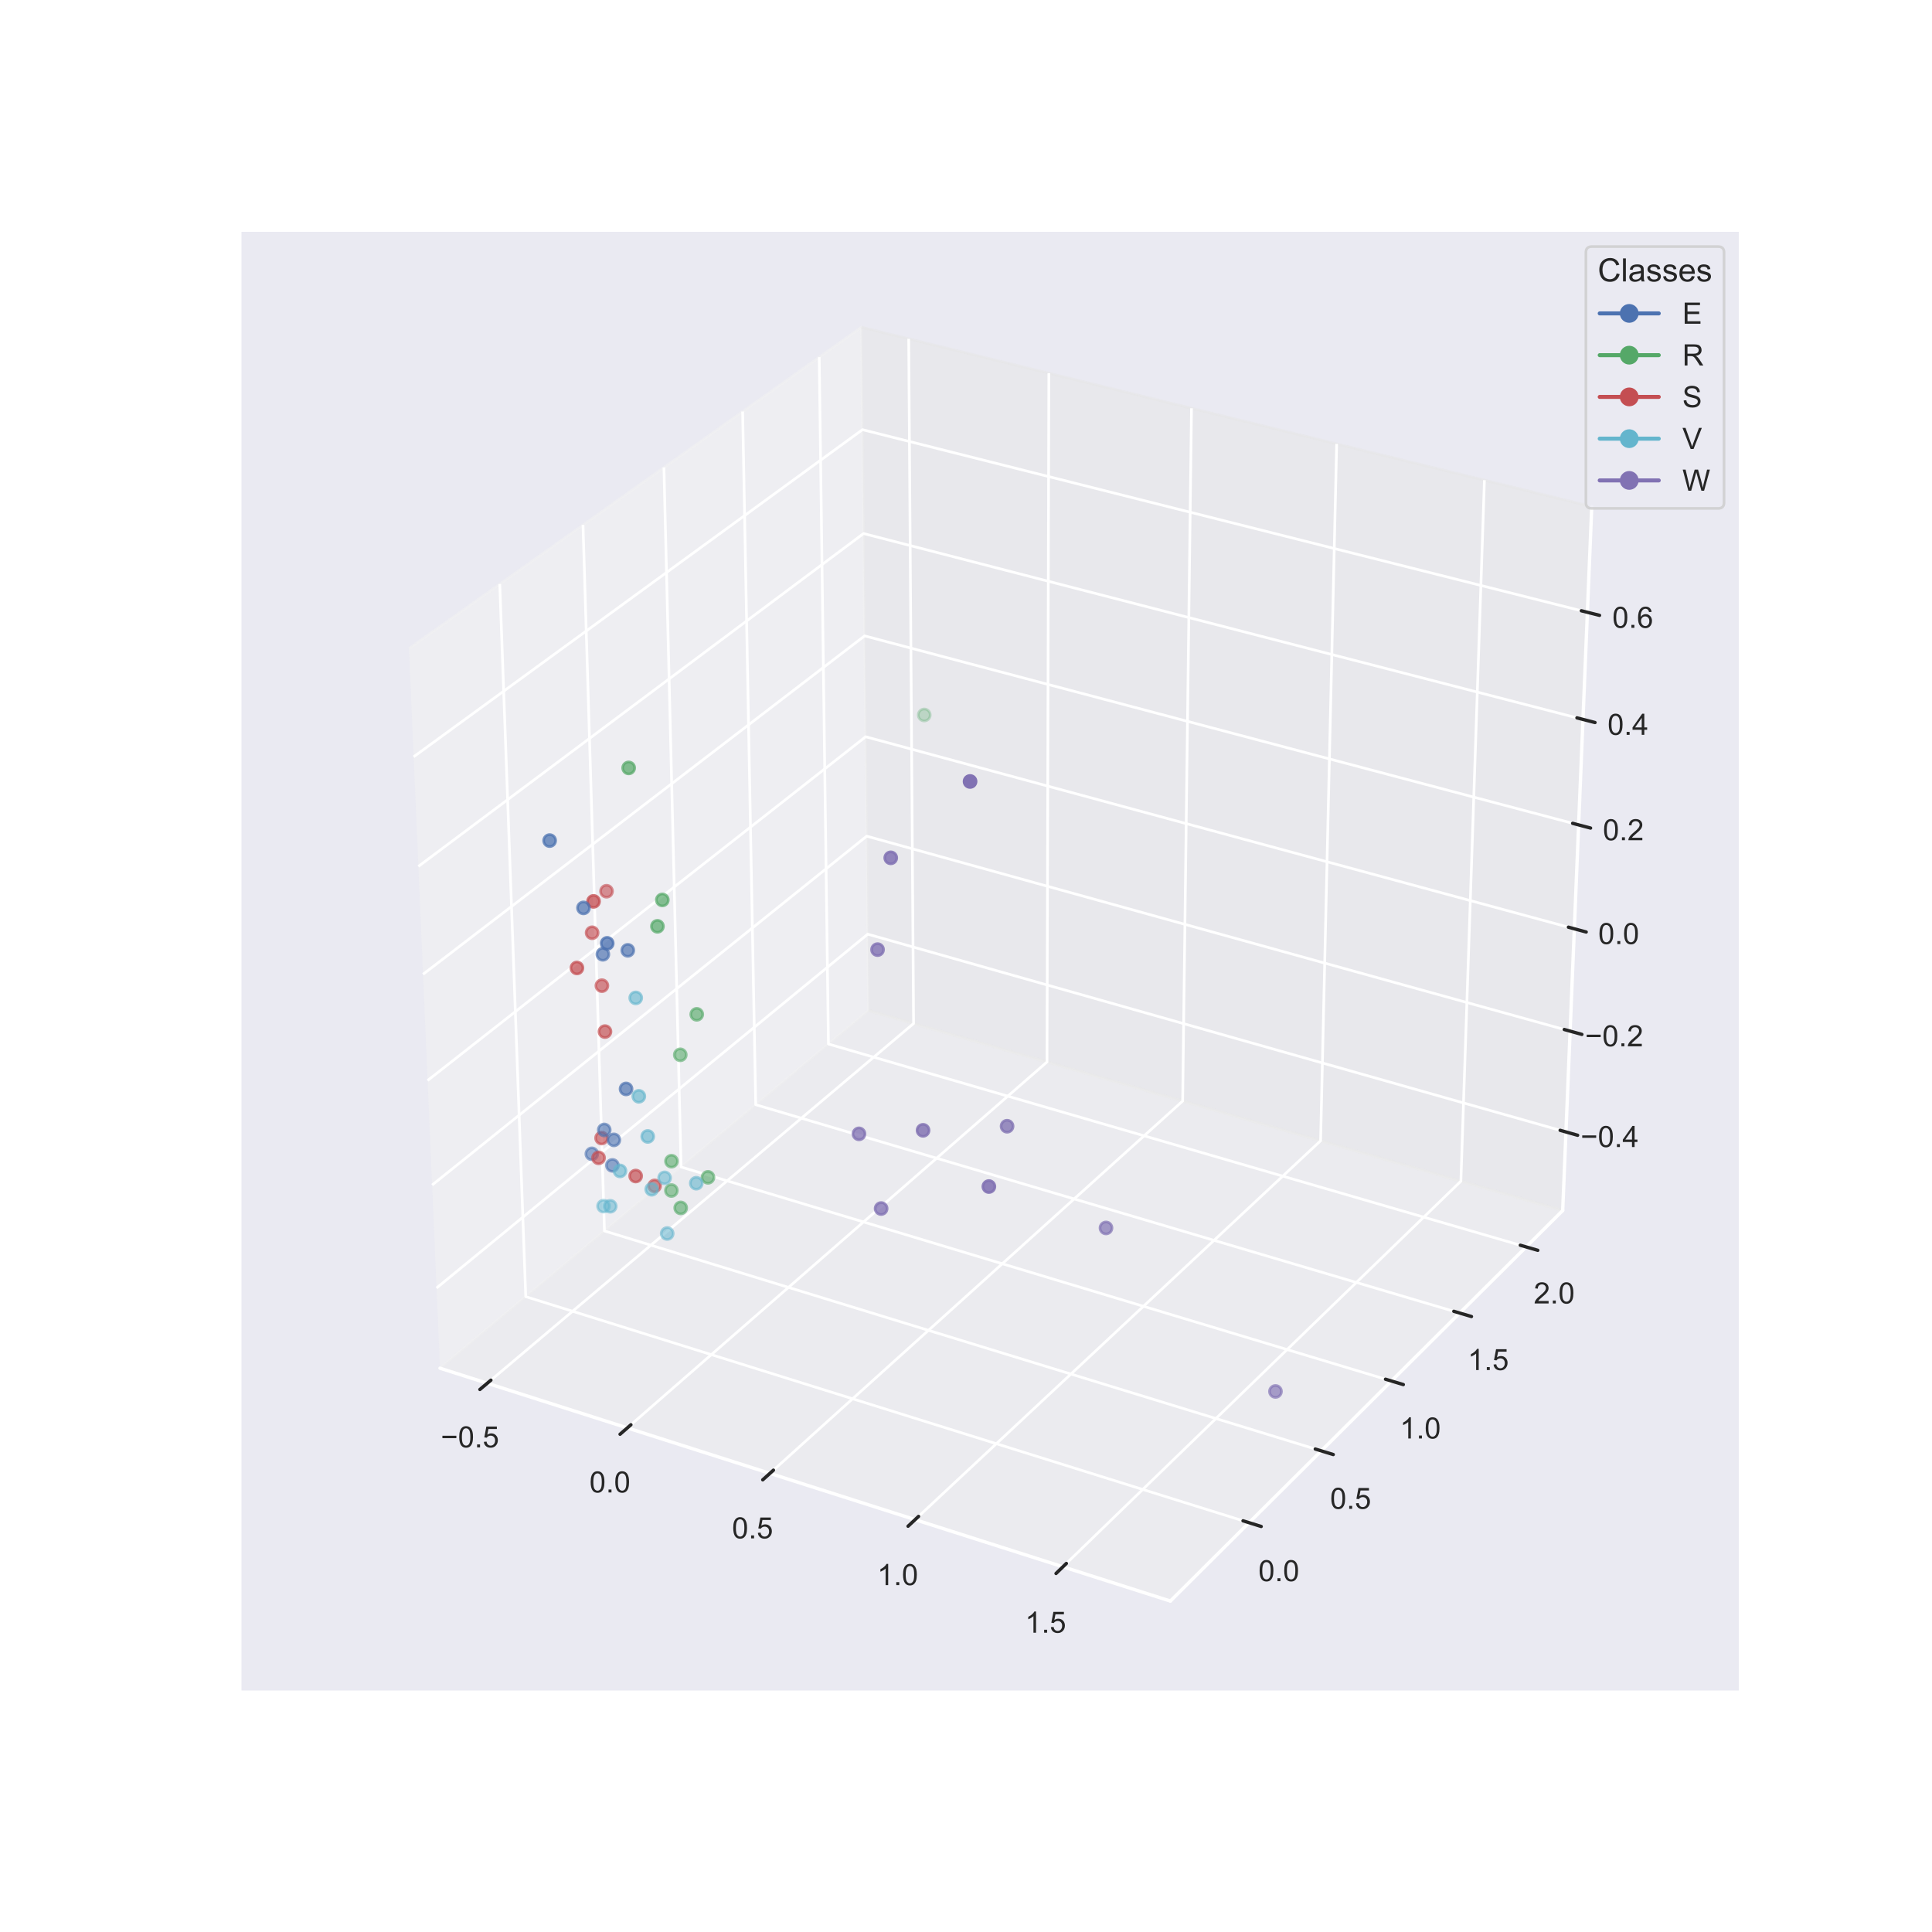 <?xml version="1.0" encoding="utf-8" standalone="no"?>
<!DOCTYPE svg PUBLIC "-//W3C//DTD SVG 1.1//EN"
  "http://www.w3.org/Graphics/SVG/1.1/DTD/svg11.dtd">
<!-- Created with matplotlib (https://matplotlib.org/) -->
<svg height="720pt" version="1.1" viewBox="0 0 720 720" width="720pt" xmlns="http://www.w3.org/2000/svg" xmlns:xlink="http://www.w3.org/1999/xlink">
 <defs>
  <style type="text/css">
*{stroke-linecap:butt;stroke-linejoin:round;}
  </style>
 </defs>
 <g id="figure_1">
  <g id="patch_1">
   <path d="M 0 720 
L 720 720 
L 720 0 
L 0 0 
z
" style="fill:#ffffff;"/>
  </g>
  <g id="patch_2">
   <path d="M 90 630 
L 648 630 
L 648 86.4 
L 90 86.4 
z
" style="fill:#eaeaf2;"/>
  </g>
  <g id="pane3d_1">
   <g id="patch_3">
    <path d="M 163.972 509.884 
L 323.674 376.605 
L 321.015 121.932 
L 152.408 241.68 
" style="fill:#f2f2f2;opacity:0.5;stroke:#f2f2f2;stroke-linejoin:miter;"/>
   </g>
  </g>
  <g id="pane3d_2">
   <g id="patch_4">
    <path d="M 323.674 376.605 
L 582.377 451.116 
L 593.201 188.764 
L 321.015 121.932 
" style="fill:#e6e6e6;opacity:0.5;stroke:#e6e6e6;stroke-linejoin:miter;"/>
   </g>
  </g>
  <g id="pane3d_3">
   <g id="patch_5">
    <path d="M 163.972 509.884 
L 436.162 596.664 
L 582.377 451.116 
L 323.674 376.605 
" style="fill:#ececec;opacity:0.5;stroke:#ececec;stroke-linejoin:miter;"/>
   </g>
  </g>
  <g id="axis3d_1">
   <g id="line2d_1">
    <path d="M 163.972 509.884 
L 436.162 596.664 
" style="fill:none;stroke:#ffffff;stroke-linecap:round;stroke-width:1.25;"/>
   </g>
   <g id="Line3DCollection_1">
    <path d="M 181.584 515.499 
L 340.466 381.442 
L 338.647 126.261 
" style="fill:none;stroke:#ffffff;"/>
    <path d="M 233.78 532.14 
L 390.189 395.763 
L 390.883 139.087 
" style="fill:none;stroke:#ffffff;"/>
    <path d="M 286.917 549.081 
L 440.742 410.323 
L 444.038 152.139 
" style="fill:none;stroke:#ffffff;"/>
    <path d="M 341.022 566.331 
L 492.149 425.129 
L 498.136 165.422 
" style="fill:none;stroke:#ffffff;"/>
    <path d="M 396.122 583.898 
L 544.429 440.187 
L 553.201 178.942 
" style="fill:none;stroke:#ffffff;"/>
   </g>
   <g id="xtick_1">
    <g id="line2d_2">
     <path clip-path="url(#p5a8c399cad)" d="M 376.541 350.854 
" style="fill:none;stroke:#ffffff;stroke-linecap:round;"/>
    </g>
    <g id="line2d_3">
     <path d="M 182.953 514.344 
L 178.841 517.813 
" style="fill:none;stroke:#262626;stroke-linecap:round;stroke-width:1.25;"/>
    </g>
    <g id="text_1">
     <!-- −0.5 -->
     <defs>
      <path d="M 52.828 31.203 
L 5.562 31.203 
L 5.562 39.406 
L 52.828 39.406 
z
" id="ArialMT-8722"/>
      <path d="M 4.156 35.297 
Q 4.156 48 6.766 55.734 
Q 9.375 63.484 14.516 67.672 
Q 19.672 71.875 27.484 71.875 
Q 33.25 71.875 37.594 69.547 
Q 41.938 67.234 44.766 62.859 
Q 47.609 58.5 49.219 52.219 
Q 50.828 45.953 50.828 35.297 
Q 50.828 22.703 48.234 14.969 
Q 45.656 7.234 40.5 3 
Q 35.359 -1.219 27.484 -1.219 
Q 17.141 -1.219 11.234 6.203 
Q 4.156 15.141 4.156 35.297 
z
M 13.188 35.297 
Q 13.188 17.672 17.312 11.828 
Q 21.438 6 27.484 6 
Q 33.547 6 37.672 11.859 
Q 41.797 17.719 41.797 35.297 
Q 41.797 52.984 37.672 58.781 
Q 33.547 64.594 27.391 64.594 
Q 21.344 64.594 17.719 59.469 
Q 13.188 52.938 13.188 35.297 
z
" id="ArialMT-48"/>
      <path d="M 9.078 0 
L 9.078 10.016 
L 19.094 10.016 
L 19.094 0 
z
" id="ArialMT-46"/>
      <path d="M 4.156 18.75 
L 13.375 19.531 
Q 14.406 12.797 18.141 9.391 
Q 21.875 6 27.156 6 
Q 33.5 6 37.891 10.781 
Q 42.281 15.578 42.281 23.484 
Q 42.281 31 38.062 35.344 
Q 33.844 39.703 27 39.703 
Q 22.75 39.703 19.328 37.766 
Q 15.922 35.844 13.969 32.766 
L 5.719 33.844 
L 12.641 70.609 
L 48.25 70.609 
L 48.25 62.203 
L 19.672 62.203 
L 15.828 42.969 
Q 22.266 47.469 29.344 47.469 
Q 38.719 47.469 45.156 40.969 
Q 51.609 34.469 51.609 24.266 
Q 51.609 14.547 45.953 7.469 
Q 39.062 -1.219 27.156 -1.219 
Q 17.391 -1.219 11.203 4.25 
Q 5.031 9.719 4.156 18.75 
z
" id="ArialMT-53"/>
     </defs>
     <g style="fill:#262626;" transform="translate(164.261 539.396)scale(0.11 -0.11)">
      <use xlink:href="#ArialMT-8722"/>
      <use x="58.398" xlink:href="#ArialMT-48"/>
      <use x="114.014" xlink:href="#ArialMT-46"/>
      <use x="141.797" xlink:href="#ArialMT-53"/>
     </g>
    </g>
   </g>
   <g id="xtick_2">
    <g id="line2d_4">
     <path clip-path="url(#p5a8c399cad)" d="M 376.541 350.854 
" style="fill:none;stroke:#ffffff;stroke-linecap:round;"/>
    </g>
    <g id="line2d_5">
     <path d="M 235.128 530.964 
L 231.078 534.496 
" style="fill:none;stroke:#262626;stroke-linecap:round;stroke-width:1.25;"/>
    </g>
    <g id="text_2">
     <!-- 0.0 -->
     <g style="fill:#262626;" transform="translate(219.666 556.198)scale(0.11 -0.11)">
      <use xlink:href="#ArialMT-48"/>
      <use x="55.615" xlink:href="#ArialMT-46"/>
      <use x="83.398" xlink:href="#ArialMT-48"/>
     </g>
    </g>
   </g>
   <g id="xtick_3">
    <g id="line2d_6">
     <path clip-path="url(#p5a8c399cad)" d="M 376.541 350.854 
" style="fill:none;stroke:#ffffff;stroke-linecap:round;"/>
    </g>
    <g id="line2d_7">
     <path d="M 288.244 547.884 
L 284.258 551.48 
" style="fill:none;stroke:#262626;stroke-linecap:round;stroke-width:1.25;"/>
    </g>
    <g id="text_3">
     <!-- 0.5 -->
     <g style="fill:#262626;" transform="translate(272.801 573.304)scale(0.11 -0.11)">
      <use xlink:href="#ArialMT-48"/>
      <use x="55.615" xlink:href="#ArialMT-46"/>
      <use x="83.398" xlink:href="#ArialMT-53"/>
     </g>
    </g>
   </g>
   <g id="xtick_4">
    <g id="line2d_8">
     <path clip-path="url(#p5a8c399cad)" d="M 376.541 350.854 
" style="fill:none;stroke:#ffffff;stroke-linecap:round;"/>
    </g>
    <g id="line2d_9">
     <path d="M 342.327 565.112 
L 338.408 568.774 
" style="fill:none;stroke:#262626;stroke-linecap:round;stroke-width:1.25;"/>
    </g>
    <g id="text_4">
     <!-- 1.0 -->
     <defs>
      <path d="M 37.25 0 
L 28.469 0 
L 28.469 56 
Q 25.297 52.984 20.141 49.953 
Q 14.984 46.922 10.891 45.406 
L 10.891 53.906 
Q 18.266 57.375 23.781 62.297 
Q 29.297 67.234 31.594 71.875 
L 37.25 71.875 
z
" id="ArialMT-49"/>
     </defs>
     <g style="fill:#262626;" transform="translate(326.905 590.721)scale(0.11 -0.11)">
      <use xlink:href="#ArialMT-49"/>
      <use x="55.615" xlink:href="#ArialMT-46"/>
      <use x="83.398" xlink:href="#ArialMT-48"/>
     </g>
    </g>
   </g>
   <g id="xtick_5">
    <g id="line2d_10">
     <path clip-path="url(#p5a8c399cad)" d="M 376.541 350.854 
" style="fill:none;stroke:#ffffff;stroke-linecap:round;"/>
    </g>
    <g id="line2d_11">
     <path d="M 397.403 582.657 
L 393.554 586.386 
" style="fill:none;stroke:#262626;stroke-linecap:round;stroke-width:1.25;"/>
    </g>
    <g id="text_5">
     <!-- 1.5 -->
     <g style="fill:#262626;" transform="translate(382.004 608.459)scale(0.11 -0.11)">
      <use xlink:href="#ArialMT-49"/>
      <use x="55.615" xlink:href="#ArialMT-46"/>
      <use x="83.398" xlink:href="#ArialMT-53"/>
     </g>
    </g>
   </g>
  </g>
  <g id="axis3d_2">
   <g id="line2d_12">
    <path d="M 582.377 451.116 
L 436.162 596.664 
" style="fill:none;stroke:#ffffff;stroke-linecap:round;stroke-width:1.25;"/>
   </g>
   <g id="Line3DCollection_2">
    <path d="M 186.249 217.645 
L 195.926 483.216 
L 465.496 567.464 
" style="fill:none;stroke:#ffffff;"/>
    <path d="M 217.27 195.614 
L 225.261 458.735 
L 492.391 540.692 
" style="fill:none;stroke:#ffffff;"/>
    <path d="M 247.429 174.195 
L 253.82 434.901 
L 518.544 514.659 
" style="fill:none;stroke:#ffffff;"/>
    <path d="M 276.76 153.363 
L 281.636 411.688 
L 543.984 489.334 
" style="fill:none;stroke:#ffffff;"/>
    <path d="M 305.299 133.094 
L 308.735 389.073 
L 568.741 464.69 
" style="fill:none;stroke:#ffffff;"/>
   </g>
   <g id="xtick_6">
    <g id="line2d_13">
     <path clip-path="url(#p5a8c399cad)" d="M 376.541 350.854 
" style="fill:none;stroke:#ffffff;stroke-linecap:round;"/>
    </g>
    <g id="line2d_14">
     <path d="M 463.241 566.759 
L 470.011 568.875 
" style="fill:none;stroke:#262626;stroke-linecap:round;stroke-width:1.25;"/>
    </g>
    <g id="text_6">
     <!-- 0.0 -->
     <g style="fill:#262626;" transform="translate(468.963 589.257)scale(0.11 -0.11)">
      <use xlink:href="#ArialMT-48"/>
      <use x="55.615" xlink:href="#ArialMT-46"/>
      <use x="83.398" xlink:href="#ArialMT-48"/>
     </g>
    </g>
   </g>
   <g id="xtick_7">
    <g id="line2d_15">
     <path clip-path="url(#p5a8c399cad)" d="M 376.541 350.854 
" style="fill:none;stroke:#ffffff;stroke-linecap:round;"/>
    </g>
    <g id="line2d_16">
     <path d="M 490.158 540.006 
L 496.863 542.064 
" style="fill:none;stroke:#262626;stroke-linecap:round;stroke-width:1.25;"/>
    </g>
    <g id="text_7">
     <!-- 0.5 -->
     <g style="fill:#262626;" transform="translate(495.694 562.297)scale(0.11 -0.11)">
      <use xlink:href="#ArialMT-48"/>
      <use x="55.615" xlink:href="#ArialMT-46"/>
      <use x="83.398" xlink:href="#ArialMT-53"/>
     </g>
    </g>
   </g>
   <g id="xtick_8">
    <g id="line2d_17">
     <path clip-path="url(#p5a8c399cad)" d="M 376.541 350.854 
" style="fill:none;stroke:#ffffff;stroke-linecap:round;"/>
    </g>
    <g id="line2d_18">
     <path d="M 516.332 513.992 
L 522.972 515.993 
" style="fill:none;stroke:#262626;stroke-linecap:round;stroke-width:1.25;"/>
    </g>
    <g id="text_8">
     <!-- 1.0 -->
     <g style="fill:#262626;" transform="translate(521.688 536.082)scale(0.11 -0.11)">
      <use xlink:href="#ArialMT-49"/>
      <use x="55.615" xlink:href="#ArialMT-46"/>
      <use x="83.398" xlink:href="#ArialMT-48"/>
     </g>
    </g>
   </g>
   <g id="xtick_9">
    <g id="line2d_19">
     <path clip-path="url(#p5a8c399cad)" d="M 376.541 350.854 
" style="fill:none;stroke:#ffffff;stroke-linecap:round;"/>
    </g>
    <g id="line2d_20">
     <path d="M 541.793 488.686 
L 548.37 490.632 
" style="fill:none;stroke:#262626;stroke-linecap:round;stroke-width:1.25;"/>
    </g>
    <g id="text_9">
     <!-- 1.5 -->
     <g style="fill:#262626;" transform="translate(546.975 510.58)scale(0.11 -0.11)">
      <use xlink:href="#ArialMT-49"/>
      <use x="55.615" xlink:href="#ArialMT-46"/>
      <use x="83.398" xlink:href="#ArialMT-53"/>
     </g>
    </g>
   </g>
   <g id="xtick_10">
    <g id="line2d_21">
     <path clip-path="url(#p5a8c399cad)" d="M 376.541 350.854 
" style="fill:none;stroke:#ffffff;stroke-linecap:round;"/>
    </g>
    <g id="line2d_22">
     <path d="M 566.571 464.059 
L 573.086 465.954 
" style="fill:none;stroke:#262626;stroke-linecap:round;stroke-width:1.25;"/>
    </g>
    <g id="text_10">
     <!-- 2.0 -->
     <defs>
      <path d="M 50.344 8.453 
L 50.344 0 
L 3.031 0 
Q 2.938 3.172 4.047 6.109 
Q 5.859 10.938 9.828 15.625 
Q 13.812 20.312 21.344 26.469 
Q 33.016 36.031 37.109 41.625 
Q 41.219 47.219 41.219 52.203 
Q 41.219 57.422 37.469 61 
Q 33.734 64.594 27.734 64.594 
Q 21.391 64.594 17.578 60.781 
Q 13.766 56.984 13.719 50.25 
L 4.688 51.172 
Q 5.609 61.281 11.656 66.578 
Q 17.719 71.875 27.938 71.875 
Q 38.234 71.875 44.234 66.156 
Q 50.25 60.453 50.25 52 
Q 50.25 47.703 48.484 43.547 
Q 46.734 39.406 42.656 34.812 
Q 38.578 30.219 29.109 22.219 
Q 21.188 15.578 18.938 13.203 
Q 16.703 10.844 15.234 8.453 
z
" id="ArialMT-50"/>
     </defs>
     <g style="fill:#262626;" transform="translate(571.583 485.763)scale(0.11 -0.11)">
      <use xlink:href="#ArialMT-50"/>
      <use x="55.615" xlink:href="#ArialMT-46"/>
      <use x="83.398" xlink:href="#ArialMT-48"/>
     </g>
    </g>
   </g>
  </g>
  <g id="axis3d_3">
   <g id="line2d_23">
    <path d="M 582.377 451.116 
L 593.201 188.764 
" style="fill:none;stroke:#ffffff;stroke-linecap:round;stroke-width:1.25;"/>
   </g>
   <g id="Line3DCollection_3">
    <path d="M 583.585 421.847 
L 323.377 348.138 
L 162.683 480.007 
" style="fill:none;stroke:#ffffff;"/>
    <path d="M 585.135 384.274 
L 322.996 311.614 
L 161.029 441.639 
" style="fill:none;stroke:#ffffff;"/>
    <path d="M 586.708 346.135 
L 322.609 274.563 
L 159.349 402.671 
" style="fill:none;stroke:#ffffff;"/>
    <path d="M 588.306 307.415 
L 322.216 236.973 
L 157.643 363.092 
" style="fill:none;stroke:#ffffff;"/>
    <path d="M 589.928 268.102 
L 321.818 198.831 
L 155.909 322.886 
" style="fill:none;stroke:#ffffff;"/>
    <path d="M 591.575 228.183 
L 321.414 160.127 
L 154.148 282.037 
" style="fill:none;stroke:#ffffff;"/>
   </g>
   <g id="xtick_11">
    <g id="line2d_24">
     <path clip-path="url(#p5a8c399cad)" d="M 376.541 350.854 
" style="fill:none;stroke:#ffffff;stroke-linecap:round;"/>
    </g>
    <g id="line2d_25">
     <path d="M 581.413 421.232 
L 587.932 423.079 
" style="fill:none;stroke:#262626;stroke-linecap:round;stroke-width:1.25;"/>
    </g>
    <g id="text_11">
     <!-- −0.4 -->
     <defs>
      <path d="M 32.328 0 
L 32.328 17.141 
L 1.266 17.141 
L 1.266 25.203 
L 33.938 71.578 
L 41.109 71.578 
L 41.109 25.203 
L 50.781 25.203 
L 50.781 17.141 
L 41.109 17.141 
L 41.109 0 
z
M 32.328 25.203 
L 32.328 57.469 
L 9.906 25.203 
z
" id="ArialMT-52"/>
     </defs>
     <g style="fill:#262626;" transform="translate(589.042 427.467)scale(0.11 -0.11)">
      <use xlink:href="#ArialMT-8722"/>
      <use x="58.398" xlink:href="#ArialMT-48"/>
      <use x="114.014" xlink:href="#ArialMT-46"/>
      <use x="141.797" xlink:href="#ArialMT-52"/>
     </g>
    </g>
   </g>
   <g id="xtick_12">
    <g id="line2d_26">
     <path clip-path="url(#p5a8c399cad)" d="M 376.541 350.854 
" style="fill:none;stroke:#ffffff;stroke-linecap:round;"/>
    </g>
    <g id="line2d_27">
     <path d="M 582.947 383.668 
L 589.516 385.489 
" style="fill:none;stroke:#262626;stroke-linecap:round;stroke-width:1.25;"/>
    </g>
    <g id="text_12">
     <!-- −0.2 -->
     <g style="fill:#262626;" transform="translate(590.712 389.925)scale(0.11 -0.11)">
      <use xlink:href="#ArialMT-8722"/>
      <use x="58.398" xlink:href="#ArialMT-48"/>
      <use x="114.014" xlink:href="#ArialMT-46"/>
      <use x="141.797" xlink:href="#ArialMT-50"/>
     </g>
    </g>
   </g>
   <g id="xtick_13">
    <g id="line2d_28">
     <path clip-path="url(#p5a8c399cad)" d="M 376.541 350.854 
" style="fill:none;stroke:#ffffff;stroke-linecap:round;"/>
    </g>
    <g id="line2d_29">
     <path d="M 584.503 345.537 
L 591.124 347.331 
" style="fill:none;stroke:#262626;stroke-linecap:round;stroke-width:1.25;"/>
    </g>
    <g id="text_13">
     <!-- 0.0 -->
     <g style="fill:#262626;" transform="translate(595.619 351.818)scale(0.11 -0.11)">
      <use xlink:href="#ArialMT-48"/>
      <use x="55.615" xlink:href="#ArialMT-46"/>
      <use x="83.398" xlink:href="#ArialMT-48"/>
     </g>
    </g>
   </g>
   <g id="xtick_14">
    <g id="line2d_30">
     <path clip-path="url(#p5a8c399cad)" d="M 376.541 350.854 
" style="fill:none;stroke:#ffffff;stroke-linecap:round;"/>
    </g>
    <g id="line2d_31">
     <path d="M 586.083 306.827 
L 592.756 308.593 
" style="fill:none;stroke:#262626;stroke-linecap:round;stroke-width:1.25;"/>
    </g>
    <g id="text_14">
     <!-- 0.2 -->
     <g style="fill:#262626;" transform="translate(597.34 313.132)scale(0.11 -0.11)">
      <use xlink:href="#ArialMT-48"/>
      <use x="55.615" xlink:href="#ArialMT-46"/>
      <use x="83.398" xlink:href="#ArialMT-50"/>
     </g>
    </g>
   </g>
   <g id="xtick_15">
    <g id="line2d_32">
     <path clip-path="url(#p5a8c399cad)" d="M 376.541 350.854 
" style="fill:none;stroke:#ffffff;stroke-linecap:round;"/>
    </g>
    <g id="line2d_33">
     <path d="M 587.687 267.524 
L 594.413 269.261 
" style="fill:none;stroke:#262626;stroke-linecap:round;stroke-width:1.25;"/>
    </g>
    <g id="text_15">
     <!-- 0.4 -->
     <g style="fill:#262626;" transform="translate(599.088 273.855)scale(0.11 -0.11)">
      <use xlink:href="#ArialMT-48"/>
      <use x="55.615" xlink:href="#ArialMT-46"/>
      <use x="83.398" xlink:href="#ArialMT-52"/>
     </g>
    </g>
   </g>
   <g id="xtick_16">
    <g id="line2d_34">
     <path clip-path="url(#p5a8c399cad)" d="M 376.541 350.854 
" style="fill:none;stroke:#ffffff;stroke-linecap:round;"/>
    </g>
    <g id="line2d_35">
     <path d="M 589.316 227.614 
L 596.096 229.322 
" style="fill:none;stroke:#262626;stroke-linecap:round;stroke-width:1.25;"/>
    </g>
    <g id="text_16">
     <!-- 0.6 -->
     <defs>
      <path d="M 49.75 54.047 
L 41.016 53.375 
Q 39.844 58.547 37.703 60.891 
Q 34.125 64.656 28.906 64.656 
Q 24.703 64.656 21.531 62.312 
Q 17.391 59.281 14.984 53.469 
Q 12.594 47.656 12.5 36.922 
Q 15.672 41.75 20.266 44.094 
Q 24.859 46.438 29.891 46.438 
Q 38.672 46.438 44.844 39.969 
Q 51.031 33.5 51.031 23.25 
Q 51.031 16.5 48.125 10.719 
Q 45.219 4.938 40.141 1.859 
Q 35.062 -1.219 28.609 -1.219 
Q 17.625 -1.219 10.688 6.859 
Q 3.766 14.938 3.766 33.5 
Q 3.766 54.25 11.422 63.672 
Q 18.109 71.875 29.438 71.875 
Q 37.891 71.875 43.281 67.141 
Q 48.688 62.406 49.75 54.047 
z
M 13.875 23.188 
Q 13.875 18.656 15.797 14.5 
Q 17.719 10.359 21.188 8.172 
Q 24.656 6 28.469 6 
Q 34.031 6 38.031 10.484 
Q 42.047 14.984 42.047 22.703 
Q 42.047 30.125 38.078 34.391 
Q 34.125 38.672 28.125 38.672 
Q 22.172 38.672 18.016 34.391 
Q 13.875 30.125 13.875 23.188 
z
" id="ArialMT-54"/>
     </defs>
     <g style="fill:#262626;" transform="translate(600.862 233.972)scale(0.11 -0.11)">
      <use xlink:href="#ArialMT-48"/>
      <use x="55.615" xlink:href="#ArialMT-46"/>
      <use x="83.398" xlink:href="#ArialMT-54"/>
     </g>
    </g>
   </g>
  </g>
  <g id="axes_1">
   <g id="Path3DCollection_1">
    <defs>
     <path d="M 0 2.236 
C 0.593 2.236 1.162 2 1.581 1.581 
C 2 1.162 2.236 0.593 2.236 0 
C 2.236 -0.593 2 -1.162 1.581 -1.581 
C 1.162 -2 0.593 -2.236 0 -2.236 
C -0.593 -2.236 -1.162 -2 -1.581 -1.581 
C -2 -1.162 -2.236 -0.593 -2.236 0 
C -2.236 0.593 -2 1.162 -1.581 1.581 
C -1.162 2 -0.593 2.236 0 2.236 
z
" id="C0_0_4129909cd7"/>
    </defs>
    <g clip-path="url(#p5a8c399cad)">
     <use style="fill:#64b5cd;fill-opacity:0.56;stroke:#64b5cd;stroke-opacity:0.56;" x="227.417" xlink:href="#C0_0_4129909cd7" y="449.54"/>
    </g>
    <g clip-path="url(#p5a8c399cad)">
     <use style="fill:#55a868;fill-opacity:0.605;stroke:#55a868;stroke-opacity:0.605;" x="253.679" xlink:href="#C0_0_4129909cd7" y="450.151"/>
    </g>
    <g clip-path="url(#p5a8c399cad)">
     <use style="fill:#c44e52;fill-opacity:0.648;stroke:#c44e52;stroke-opacity:0.648;" x="224.192" xlink:href="#C0_0_4129909cd7" y="424.114"/>
    </g>
    <g clip-path="url(#p5a8c399cad)">
     <use style="fill:#8172b3;fill-opacity:0.797;stroke:#8172b3;stroke-opacity:0.797;" x="327.04" xlink:href="#C0_0_4129909cd7" y="353.897"/>
    </g>
    <g clip-path="url(#p5a8c399cad)">
     <use style="fill:#4c72b0;fill-opacity:0.581;stroke:#4c72b0;stroke-opacity:0.581;" x="220.567" xlink:href="#C0_0_4129909cd7" y="430.003"/>
    </g>
    <g clip-path="url(#p5a8c399cad)">
     <use style="fill:#64b5cd;fill-opacity:0.535;stroke:#64b5cd;stroke-opacity:0.535;" x="224.926" xlink:href="#C0_0_4129909cd7" y="449.485"/>
    </g>
    <g clip-path="url(#p5a8c399cad)">
     <use style="fill:#55a868;fill-opacity:0.576;stroke:#55a868;stroke-opacity:0.576;" x="250.209" xlink:href="#C0_0_4129909cd7" y="443.673"/>
    </g>
    <g clip-path="url(#p5a8c399cad)">
     <use style="fill:#c44e52;fill-opacity:0.647;stroke:#c44e52;stroke-opacity:0.647;" x="224.31" xlink:href="#C0_0_4129909cd7" y="367.329"/>
    </g>
    <g clip-path="url(#p5a8c399cad)">
     <use style="fill:#8172b3;fill-opacity:0.766;stroke:#8172b3;stroke-opacity:0.766;" x="320.117" xlink:href="#C0_0_4129909cd7" y="422.549"/>
    </g>
    <g clip-path="url(#p5a8c399cad)">
     <use style="fill:#4c72b0;fill-opacity:0.622;stroke:#4c72b0;stroke-opacity:0.622;" x="225.181" xlink:href="#C0_0_4129909cd7" y="421.104"/>
    </g>
    <g clip-path="url(#p5a8c399cad)">
     <use style="fill:#64b5cd;fill-opacity:0.624;stroke:#64b5cd;stroke-opacity:0.624;" x="236.921" xlink:href="#C0_0_4129909cd7" y="371.886"/>
    </g>
    <g clip-path="url(#p5a8c399cad)">
     <use style="fill:#55a868;fill-opacity:0.606;stroke:#55a868;stroke-opacity:0.606;" x="263.849" xlink:href="#C0_0_4129909cd7" y="438.755"/>
    </g>
    <g clip-path="url(#p5a8c399cad)">
     <use style="fill:#c44e52;fill-opacity:0.652;stroke:#c44e52;stroke-opacity:0.652;" x="243.962" xlink:href="#C0_0_4129909cd7" y="441.943"/>
    </g>
    <g clip-path="url(#p5a8c399cad)">
     <use style="fill:#8172b3;fill-opacity:0.881;stroke:#8172b3;stroke-opacity:0.881;" x="368.524" xlink:href="#C0_0_4129909cd7" y="442.191"/>
    </g>
    <g clip-path="url(#p5a8c399cad)">
     <use style="fill:#4c72b0;fill-opacity:0.605;stroke:#4c72b0;stroke-opacity:0.605;" x="228.234" xlink:href="#C0_0_4129909cd7" y="434.302"/>
    </g>
    <g clip-path="url(#p5a8c399cad)">
     <use style="fill:#64b5cd;fill-opacity:0.59;stroke:#64b5cd;stroke-opacity:0.59;" x="259.479" xlink:href="#C0_0_4129909cd7" y="440.949"/>
    </g>
    <g clip-path="url(#p5a8c399cad)">
     <use style="fill:#55a868;fill-opacity:0.632;stroke:#55a868;stroke-opacity:0.632;" x="259.66" xlink:href="#C0_0_4129909cd7" y="378.008"/>
    </g>
    <g clip-path="url(#p5a8c399cad)">
     <use style="fill:#c44e52;fill-opacity:0.68;stroke:#c44e52;stroke-opacity:0.68;" x="225.455" xlink:href="#C0_0_4129909cd7" y="384.445"/>
    </g>
    <g clip-path="url(#p5a8c399cad)">
     <use style="fill:#8172b3;stroke:#8172b3;" x="361.515" xlink:href="#C0_0_4129909cd7" y="291.228"/>
    </g>
    <g clip-path="url(#p5a8c399cad)">
     <use style="fill:#4c72b0;fill-opacity:0.744;stroke:#4c72b0;stroke-opacity:0.744;" x="204.837" xlink:href="#C0_0_4129909cd7" y="313.263"/>
    </g>
    <g clip-path="url(#p5a8c399cad)">
     <use style="fill:#64b5cd;fill-opacity:0.638;stroke:#64b5cd;stroke-opacity:0.638;" x="241.39" xlink:href="#C0_0_4129909cd7" y="423.519"/>
    </g>
    <g clip-path="url(#p5a8c399cad)">
     <use style="fill:#55a868;fill-opacity:0.589;stroke:#55a868;stroke-opacity:0.589;" x="253.525" xlink:href="#C0_0_4129909cd7" y="393.098"/>
    </g>
    <g clip-path="url(#p5a8c399cad)">
     <use style="fill:#c44e52;fill-opacity:0.73;stroke:#c44e52;stroke-opacity:0.73;" x="215.005" xlink:href="#C0_0_4129909cd7" y="360.726"/>
    </g>
    <g clip-path="url(#p5a8c399cad)">
     <use style="fill:#8172b3;fill-opacity:0.834;stroke:#8172b3;stroke-opacity:0.834;" x="343.997" xlink:href="#C0_0_4129909cd7" y="421.239"/>
    </g>
    <g clip-path="url(#p5a8c399cad)">
     <use style="fill:#4c72b0;fill-opacity:0.69;stroke:#4c72b0;stroke-opacity:0.69;" x="233.312" xlink:href="#C0_0_4129909cd7" y="405.812"/>
    </g>
    <g clip-path="url(#p5a8c399cad)">
     <use style="fill:#64b5cd;fill-opacity:0.651;stroke:#64b5cd;stroke-opacity:0.651;" x="238.07" xlink:href="#C0_0_4129909cd7" y="408.563"/>
    </g>
    <g clip-path="url(#p5a8c399cad)">
     <use style="fill:#55a868;fill-opacity:0.699;stroke:#55a868;stroke-opacity:0.699;" x="246.832" xlink:href="#C0_0_4129909cd7" y="335.373"/>
    </g>
    <g clip-path="url(#p5a8c399cad)">
     <use style="fill:#c44e52;fill-opacity:0.644;stroke:#c44e52;stroke-opacity:0.644;" x="220.666" xlink:href="#C0_0_4129909cd7" y="347.612"/>
    </g>
    <g clip-path="url(#p5a8c399cad)">
     <use style="fill:#8172b3;fill-opacity:0.777;stroke:#8172b3;stroke-opacity:0.777;" x="328.369" xlink:href="#C0_0_4129909cd7" y="450.386"/>
    </g>
    <g clip-path="url(#p5a8c399cad)">
     <use style="fill:#4c72b0;fill-opacity:0.633;stroke:#4c72b0;stroke-opacity:0.633;" x="228.775" xlink:href="#C0_0_4129909cd7" y="424.796"/>
    </g>
    <g clip-path="url(#p5a8c399cad)">
     <use style="fill:#64b5cd;fill-opacity:0.566;stroke:#64b5cd;stroke-opacity:0.566;" x="247.685" xlink:href="#C0_0_4129909cd7" y="438.949"/>
    </g>
    <g clip-path="url(#p5a8c399cad)">
     <use style="fill:#55a868;fill-opacity:0.715;stroke:#55a868;stroke-opacity:0.715;" x="234.287" xlink:href="#C0_0_4129909cd7" y="286.182"/>
    </g>
    <g clip-path="url(#p5a8c399cad)">
     <use style="fill:#c44e52;fill-opacity:0.771;stroke:#c44e52;stroke-opacity:0.771;" x="221.193" xlink:href="#C0_0_4129909cd7" y="335.919"/>
    </g>
    <g clip-path="url(#p5a8c399cad)">
     <use style="fill:#8172b3;fill-opacity:0.855;stroke:#8172b3;stroke-opacity:0.855;" x="331.952" xlink:href="#C0_0_4129909cd7" y="319.689"/>
    </g>
    <g clip-path="url(#p5a8c399cad)">
     <use style="fill:#4c72b0;fill-opacity:0.776;stroke:#4c72b0;stroke-opacity:0.776;" x="226.289" xlink:href="#C0_0_4129909cd7" y="351.554"/>
    </g>
    <g clip-path="url(#p5a8c399cad)">
     <use style="fill:#64b5cd;fill-opacity:0.597;stroke:#64b5cd;stroke-opacity:0.597;" x="242.874" xlink:href="#C0_0_4129909cd7" y="443.205"/>
    </g>
    <g clip-path="url(#p5a8c399cad)">
     <use style="fill:#55a868;fill-opacity:0.593;stroke:#55a868;stroke-opacity:0.593;" x="250.242" xlink:href="#C0_0_4129909cd7" y="432.742"/>
    </g>
    <g clip-path="url(#p5a8c399cad)">
     <use style="fill:#c44e52;fill-opacity:0.693;stroke:#c44e52;stroke-opacity:0.693;" x="236.897" xlink:href="#C0_0_4129909cd7" y="438.272"/>
    </g>
    <g clip-path="url(#p5a8c399cad)">
     <use style="fill:#8172b3;fill-opacity:0.778;stroke:#8172b3;stroke-opacity:0.778;" x="375.31" xlink:href="#C0_0_4129909cd7" y="419.714"/>
    </g>
    <g clip-path="url(#p5a8c399cad)">
     <use style="fill:#4c72b0;fill-opacity:0.707;stroke:#4c72b0;stroke-opacity:0.707;" x="217.449" xlink:href="#C0_0_4129909cd7" y="338.345"/>
    </g>
    <g clip-path="url(#p5a8c399cad)">
     <use style="fill:#64b5cd;fill-opacity:0.561;stroke:#64b5cd;stroke-opacity:0.561;" x="248.647" xlink:href="#C0_0_4129909cd7" y="459.688"/>
    </g>
    <g clip-path="url(#p5a8c399cad)">
     <use style="fill:#55a868;fill-opacity:0.3;stroke:#55a868;stroke-opacity:0.3;" x="344.436" xlink:href="#C0_0_4129909cd7" y="266.452"/>
    </g>
    <g clip-path="url(#p5a8c399cad)">
     <use style="fill:#c44e52;fill-opacity:0.664;stroke:#c44e52;stroke-opacity:0.664;" x="223.064" xlink:href="#C0_0_4129909cd7" y="431.494"/>
    </g>
    <g clip-path="url(#p5a8c399cad)">
     <use style="fill:#8172b3;fill-opacity:0.655;stroke:#8172b3;stroke-opacity:0.655;" x="475.333" xlink:href="#C0_0_4129909cd7" y="518.55"/>
    </g>
    <g clip-path="url(#p5a8c399cad)">
     <use style="fill:#4c72b0;fill-opacity:0.672;stroke:#4c72b0;stroke-opacity:0.672;" x="224.674" xlink:href="#C0_0_4129909cd7" y="355.637"/>
    </g>
    <g clip-path="url(#p5a8c399cad)">
     <use style="fill:#64b5cd;fill-opacity:0.619;stroke:#64b5cd;stroke-opacity:0.619;" x="231.053" xlink:href="#C0_0_4129909cd7" y="436.364"/>
    </g>
    <g clip-path="url(#p5a8c399cad)">
     <use style="fill:#55a868;fill-opacity:0.703;stroke:#55a868;stroke-opacity:0.703;" x="245.01" xlink:href="#C0_0_4129909cd7" y="345.212"/>
    </g>
    <g clip-path="url(#p5a8c399cad)">
     <use style="fill:#c44e52;fill-opacity:0.599;stroke:#c44e52;stroke-opacity:0.599;" x="226.037" xlink:href="#C0_0_4129909cd7" y="332.135"/>
    </g>
    <g clip-path="url(#p5a8c399cad)">
     <use style="fill:#8172b3;fill-opacity:0.694;stroke:#8172b3;stroke-opacity:0.694;" x="412.175" xlink:href="#C0_0_4129909cd7" y="457.619"/>
    </g>
    <g clip-path="url(#p5a8c399cad)">
     <use style="fill:#4c72b0;fill-opacity:0.695;stroke:#4c72b0;stroke-opacity:0.695;" x="233.96" xlink:href="#C0_0_4129909cd7" y="354.162"/>
    </g>
   </g>
   <g id="legend_1">
    <g id="patch_6">
     <path d="M 593.221 189.474 
L 640.3 189.474 
Q 642.5 189.474 642.5 187.274 
L 642.5 94.1 
Q 642.5 91.9 640.3 91.9 
L 593.221 91.9 
Q 591.021 91.9 591.021 94.1 
L 591.021 187.274 
Q 591.021 189.474 593.221 189.474 
z
" style="fill:#eaeaf2;opacity:0.8;stroke:#cccccc;stroke-linejoin:miter;"/>
    </g>
    <g id="text_17">
     <!-- Classes -->
     <defs>
      <path d="M 58.797 25.094 
L 68.266 22.703 
Q 65.281 11.031 57.547 4.906 
Q 49.812 -1.219 38.625 -1.219 
Q 27.047 -1.219 19.797 3.484 
Q 12.547 8.203 8.766 17.141 
Q 4.984 26.078 4.984 36.328 
Q 4.984 47.516 9.25 55.828 
Q 13.531 64.156 21.406 68.469 
Q 29.297 72.797 38.766 72.797 
Q 49.516 72.797 56.828 67.328 
Q 64.156 61.859 67.047 51.953 
L 57.719 49.75 
Q 55.219 57.562 50.484 61.125 
Q 45.75 64.703 38.578 64.703 
Q 30.328 64.703 24.781 60.734 
Q 19.234 56.781 16.984 50.109 
Q 14.75 43.453 14.75 36.375 
Q 14.75 27.25 17.406 20.438 
Q 20.062 13.625 25.672 10.25 
Q 31.297 6.891 37.844 6.891 
Q 45.797 6.891 51.312 11.469 
Q 56.844 16.062 58.797 25.094 
z
" id="ArialMT-67"/>
      <path d="M 6.391 0 
L 6.391 71.578 
L 15.188 71.578 
L 15.188 0 
z
" id="ArialMT-108"/>
      <path d="M 40.438 6.391 
Q 35.547 2.25 31.031 0.531 
Q 26.516 -1.172 21.344 -1.172 
Q 12.797 -1.172 8.203 3 
Q 3.609 7.172 3.609 13.672 
Q 3.609 17.484 5.344 20.625 
Q 7.078 23.781 9.891 25.688 
Q 12.703 27.594 16.219 28.562 
Q 18.797 29.25 24.031 29.891 
Q 34.672 31.156 39.703 32.906 
Q 39.75 34.719 39.75 35.203 
Q 39.75 40.578 37.25 42.781 
Q 33.891 45.75 27.25 45.75 
Q 21.047 45.75 18.094 43.578 
Q 15.141 41.406 13.719 35.891 
L 5.125 37.062 
Q 6.297 42.578 8.984 45.969 
Q 11.672 49.359 16.75 51.188 
Q 21.828 53.031 28.516 53.031 
Q 35.156 53.031 39.297 51.469 
Q 43.453 49.906 45.406 47.531 
Q 47.359 45.172 48.141 41.547 
Q 48.578 39.312 48.578 33.453 
L 48.578 21.734 
Q 48.578 9.469 49.141 6.219 
Q 49.703 2.984 51.375 0 
L 42.188 0 
Q 40.828 2.734 40.438 6.391 
z
M 39.703 26.031 
Q 34.906 24.078 25.344 22.703 
Q 19.922 21.922 17.672 20.938 
Q 15.438 19.969 14.203 18.094 
Q 12.984 16.219 12.984 13.922 
Q 12.984 10.406 15.641 8.062 
Q 18.312 5.719 23.438 5.719 
Q 28.516 5.719 32.469 7.938 
Q 36.422 10.156 38.281 14.016 
Q 39.703 17 39.703 22.797 
z
" id="ArialMT-97"/>
      <path d="M 3.078 15.484 
L 11.766 16.844 
Q 12.5 11.625 15.844 8.844 
Q 19.188 6.062 25.203 6.062 
Q 31.25 6.062 34.172 8.516 
Q 37.109 10.984 37.109 14.312 
Q 37.109 17.281 34.516 19 
Q 32.719 20.172 25.531 21.969 
Q 15.875 24.422 12.141 26.203 
Q 8.406 27.984 6.469 31.125 
Q 4.547 34.281 4.547 38.094 
Q 4.547 41.547 6.125 44.5 
Q 7.719 47.469 10.453 49.422 
Q 12.5 50.922 16.031 51.969 
Q 19.578 53.031 23.641 53.031 
Q 29.734 53.031 34.344 51.266 
Q 38.969 49.516 41.156 46.5 
Q 43.359 43.5 44.188 38.484 
L 35.594 37.312 
Q 35.016 41.312 32.203 43.547 
Q 29.391 45.797 24.266 45.797 
Q 18.219 45.797 15.625 43.797 
Q 13.031 41.797 13.031 39.109 
Q 13.031 37.406 14.109 36.031 
Q 15.188 34.625 17.484 33.688 
Q 18.797 33.203 25.25 31.453 
Q 34.578 28.953 38.25 27.359 
Q 41.938 25.781 44.031 22.75 
Q 46.141 19.734 46.141 15.234 
Q 46.141 10.844 43.578 6.953 
Q 41.016 3.078 36.172 0.953 
Q 31.344 -1.172 25.25 -1.172 
Q 15.141 -1.172 9.844 3.031 
Q 4.547 7.234 3.078 15.484 
z
" id="ArialMT-115"/>
      <path d="M 42.094 16.703 
L 51.172 15.578 
Q 49.031 7.625 43.219 3.219 
Q 37.406 -1.172 28.375 -1.172 
Q 17 -1.172 10.328 5.828 
Q 3.656 12.844 3.656 25.484 
Q 3.656 38.578 10.391 45.797 
Q 17.141 53.031 27.875 53.031 
Q 38.281 53.031 44.875 45.953 
Q 51.469 38.875 51.469 26.031 
Q 51.469 25.25 51.422 23.688 
L 12.75 23.688 
Q 13.234 15.141 17.578 10.594 
Q 21.922 6.062 28.422 6.062 
Q 33.25 6.062 36.672 8.594 
Q 40.094 11.141 42.094 16.703 
z
M 13.234 30.906 
L 42.188 30.906 
Q 41.609 37.453 38.875 40.719 
Q 34.672 45.797 27.984 45.797 
Q 21.922 45.797 17.797 41.75 
Q 13.672 37.703 13.234 30.906 
z
" id="ArialMT-101"/>
     </defs>
     <g style="fill:#262626;" transform="translate(595.421 104.889)scale(0.12 -0.12)">
      <use xlink:href="#ArialMT-67"/>
      <use x="72.217" xlink:href="#ArialMT-108"/>
      <use x="94.434" xlink:href="#ArialMT-97"/>
      <use x="150.049" xlink:href="#ArialMT-115"/>
      <use x="200.049" xlink:href="#ArialMT-115"/>
      <use x="250.049" xlink:href="#ArialMT-101"/>
      <use x="305.664" xlink:href="#ArialMT-115"/>
     </g>
    </g>
    <g id="line2d_36">
     <path d="M 596.169 116.798 
L 618.169 116.798 
" style="fill:none;stroke:#4c72b0;stroke-linecap:round;stroke-width:1.5;"/>
    </g>
    <g id="line2d_37">
     <defs>
      <path d="M 0 3 
C 0.796 3 1.559 2.684 2.121 2.121 
C 2.684 1.559 3 0.796 3 0 
C 3 -0.796 2.684 -1.559 2.121 -2.121 
C 1.559 -2.684 0.796 -3 0 -3 
C -0.796 -3 -1.559 -2.684 -2.121 -2.121 
C -2.684 -1.559 -3 -0.796 -3 0 
C -3 0.796 -2.684 1.559 -2.121 2.121 
C -1.559 2.684 -0.796 3 0 3 
z
" id="me9b5a76e74" style="stroke:#4c72b0;"/>
     </defs>
     <g>
      <use style="fill:#4c72b0;stroke:#4c72b0;" x="607.169" xlink:href="#me9b5a76e74" y="116.798"/>
     </g>
    </g>
    <g id="text_18">
     <!-- E -->
     <defs>
      <path d="M 7.906 0 
L 7.906 71.578 
L 59.672 71.578 
L 59.672 63.141 
L 17.391 63.141 
L 17.391 41.219 
L 56.984 41.219 
L 56.984 32.812 
L 17.391 32.812 
L 17.391 8.453 
L 61.328 8.453 
L 61.328 0 
z
" id="ArialMT-69"/>
     </defs>
     <g style="fill:#262626;" transform="translate(626.969 120.648)scale(0.11 -0.11)">
      <use xlink:href="#ArialMT-69"/>
     </g>
    </g>
    <g id="line2d_38">
     <path d="M 596.169 132.358 
L 618.169 132.358 
" style="fill:none;stroke:#55a868;stroke-linecap:round;stroke-width:1.5;"/>
    </g>
    <g id="line2d_39">
     <defs>
      <path d="M 0 3 
C 0.796 3 1.559 2.684 2.121 2.121 
C 2.684 1.559 3 0.796 3 0 
C 3 -0.796 2.684 -1.559 2.121 -2.121 
C 1.559 -2.684 0.796 -3 0 -3 
C -0.796 -3 -1.559 -2.684 -2.121 -2.121 
C -2.684 -1.559 -3 -0.796 -3 0 
C -3 0.796 -2.684 1.559 -2.121 2.121 
C -1.559 2.684 -0.796 3 0 3 
z
" id="m20e8d009cd" style="stroke:#55a868;"/>
     </defs>
     <g>
      <use style="fill:#55a868;stroke:#55a868;" x="607.169" xlink:href="#m20e8d009cd" y="132.358"/>
     </g>
    </g>
    <g id="text_19">
     <!-- R -->
     <defs>
      <path d="M 7.859 0 
L 7.859 71.578 
L 39.594 71.578 
Q 49.172 71.578 54.141 69.641 
Q 59.125 67.719 62.109 62.828 
Q 65.094 57.953 65.094 52.047 
Q 65.094 44.438 60.156 39.203 
Q 55.219 33.984 44.922 32.562 
Q 48.688 30.766 50.641 29 
Q 54.781 25.203 58.5 19.484 
L 70.953 0 
L 59.031 0 
L 49.562 14.891 
Q 45.406 21.344 42.719 24.75 
Q 40.047 28.172 37.922 29.531 
Q 35.797 30.906 33.594 31.453 
Q 31.984 31.781 28.328 31.781 
L 17.328 31.781 
L 17.328 0 
z
M 17.328 39.984 
L 37.703 39.984 
Q 44.188 39.984 47.844 41.328 
Q 51.516 42.672 53.422 45.625 
Q 55.328 48.578 55.328 52.047 
Q 55.328 57.125 51.641 60.391 
Q 47.953 63.672 39.984 63.672 
L 17.328 63.672 
z
" id="ArialMT-82"/>
     </defs>
     <g style="fill:#262626;" transform="translate(626.969 136.208)scale(0.11 -0.11)">
      <use xlink:href="#ArialMT-82"/>
     </g>
    </g>
    <g id="line2d_40">
     <path d="M 596.169 147.918 
L 618.169 147.918 
" style="fill:none;stroke:#c44e52;stroke-linecap:round;stroke-width:1.5;"/>
    </g>
    <g id="line2d_41">
     <defs>
      <path d="M 0 3 
C 0.796 3 1.559 2.684 2.121 2.121 
C 2.684 1.559 3 0.796 3 0 
C 3 -0.796 2.684 -1.559 2.121 -2.121 
C 1.559 -2.684 0.796 -3 0 -3 
C -0.796 -3 -1.559 -2.684 -2.121 -2.121 
C -2.684 -1.559 -3 -0.796 -3 0 
C -3 0.796 -2.684 1.559 -2.121 2.121 
C -1.559 2.684 -0.796 3 0 3 
z
" id="m21a0d9e97e" style="stroke:#c44e52;"/>
     </defs>
     <g>
      <use style="fill:#c44e52;stroke:#c44e52;" x="607.169" xlink:href="#m21a0d9e97e" y="147.918"/>
     </g>
    </g>
    <g id="text_20">
     <!-- S -->
     <defs>
      <path d="M 4.5 23 
L 13.422 23.781 
Q 14.062 18.406 16.375 14.969 
Q 18.703 11.531 23.578 9.406 
Q 28.469 7.281 34.578 7.281 
Q 39.984 7.281 44.141 8.891 
Q 48.297 10.5 50.312 13.297 
Q 52.344 16.109 52.344 19.438 
Q 52.344 22.797 50.391 25.312 
Q 48.438 27.828 43.953 29.547 
Q 41.062 30.672 31.203 33.031 
Q 21.344 35.406 17.391 37.5 
Q 12.25 40.188 9.734 44.156 
Q 7.234 48.141 7.234 53.078 
Q 7.234 58.5 10.297 63.203 
Q 13.375 67.922 19.281 70.359 
Q 25.203 72.797 32.422 72.797 
Q 40.375 72.797 46.453 70.234 
Q 52.547 67.672 55.812 62.688 
Q 59.078 57.719 59.328 51.422 
L 50.25 50.734 
Q 49.516 57.516 45.281 60.984 
Q 41.062 64.453 32.812 64.453 
Q 24.219 64.453 20.281 61.297 
Q 16.359 58.156 16.359 53.719 
Q 16.359 49.859 19.141 47.359 
Q 21.875 44.875 33.422 42.266 
Q 44.969 39.656 49.266 37.703 
Q 55.516 34.812 58.484 30.391 
Q 61.469 25.984 61.469 20.219 
Q 61.469 14.5 58.203 9.438 
Q 54.938 4.391 48.797 1.578 
Q 42.672 -1.219 35.016 -1.219 
Q 25.297 -1.219 18.719 1.609 
Q 12.156 4.438 8.422 10.125 
Q 4.688 15.828 4.5 23 
z
" id="ArialMT-83"/>
     </defs>
     <g style="fill:#262626;" transform="translate(626.969 151.768)scale(0.11 -0.11)">
      <use xlink:href="#ArialMT-83"/>
     </g>
    </g>
    <g id="line2d_42">
     <path d="M 596.169 163.477 
L 618.169 163.477 
" style="fill:none;stroke:#64b5cd;stroke-linecap:round;stroke-width:1.5;"/>
    </g>
    <g id="line2d_43">
     <defs>
      <path d="M 0 3 
C 0.796 3 1.559 2.684 2.121 2.121 
C 2.684 1.559 3 0.796 3 0 
C 3 -0.796 2.684 -1.559 2.121 -2.121 
C 1.559 -2.684 0.796 -3 0 -3 
C -0.796 -3 -1.559 -2.684 -2.121 -2.121 
C -2.684 -1.559 -3 -0.796 -3 0 
C -3 0.796 -2.684 1.559 -2.121 2.121 
C -1.559 2.684 -0.796 3 0 3 
z
" id="m349056eab6" style="stroke:#64b5cd;"/>
     </defs>
     <g>
      <use style="fill:#64b5cd;stroke:#64b5cd;" x="607.169" xlink:href="#m349056eab6" y="163.477"/>
     </g>
    </g>
    <g id="text_21">
     <!-- V -->
     <defs>
      <path d="M 28.172 0 
L 0.438 71.578 
L 10.688 71.578 
L 29.297 19.578 
Q 31.547 13.328 33.062 7.859 
Q 34.719 13.719 36.922 19.578 
L 56.25 71.578 
L 65.922 71.578 
L 37.891 0 
z
" id="ArialMT-86"/>
     </defs>
     <g style="fill:#262626;" transform="translate(626.969 167.327)scale(0.11 -0.11)">
      <use xlink:href="#ArialMT-86"/>
     </g>
    </g>
    <g id="line2d_44">
     <path d="M 596.169 179.037 
L 618.169 179.037 
" style="fill:none;stroke:#8172b3;stroke-linecap:round;stroke-width:1.5;"/>
    </g>
    <g id="line2d_45">
     <defs>
      <path d="M 0 3 
C 0.796 3 1.559 2.684 2.121 2.121 
C 2.684 1.559 3 0.796 3 0 
C 3 -0.796 2.684 -1.559 2.121 -2.121 
C 1.559 -2.684 0.796 -3 0 -3 
C -0.796 -3 -1.559 -2.684 -2.121 -2.121 
C -2.684 -1.559 -3 -0.796 -3 0 
C -3 0.796 -2.684 1.559 -2.121 2.121 
C -1.559 2.684 -0.796 3 0 3 
z
" id="m46579e28db" style="stroke:#8172b3;"/>
     </defs>
     <g>
      <use style="fill:#8172b3;stroke:#8172b3;" x="607.169" xlink:href="#m46579e28db" y="179.037"/>
     </g>
    </g>
    <g id="text_22">
     <!-- W -->
     <defs>
      <path d="M 20.219 0 
L 1.219 71.578 
L 10.938 71.578 
L 21.828 24.656 
Q 23.578 17.281 24.859 10.016 
Q 27.594 21.484 28.078 23.25 
L 41.703 71.578 
L 53.125 71.578 
L 63.375 35.359 
Q 67.234 21.875 68.953 10.016 
Q 70.312 16.797 72.516 25.594 
L 83.734 71.578 
L 93.266 71.578 
L 73.641 0 
L 64.5 0 
L 49.422 54.547 
Q 47.516 61.375 47.172 62.938 
Q 46.047 58.016 45.062 54.547 
L 29.891 0 
z
" id="ArialMT-87"/>
     </defs>
     <g style="fill:#262626;" transform="translate(626.969 182.887)scale(0.11 -0.11)">
      <use xlink:href="#ArialMT-87"/>
     </g>
    </g>
   </g>
  </g>
 </g>
 <defs>
  <clipPath id="p5a8c399cad">
   <rect height="543.6" width="558" x="90" y="86.4"/>
  </clipPath>
 </defs>
</svg>
